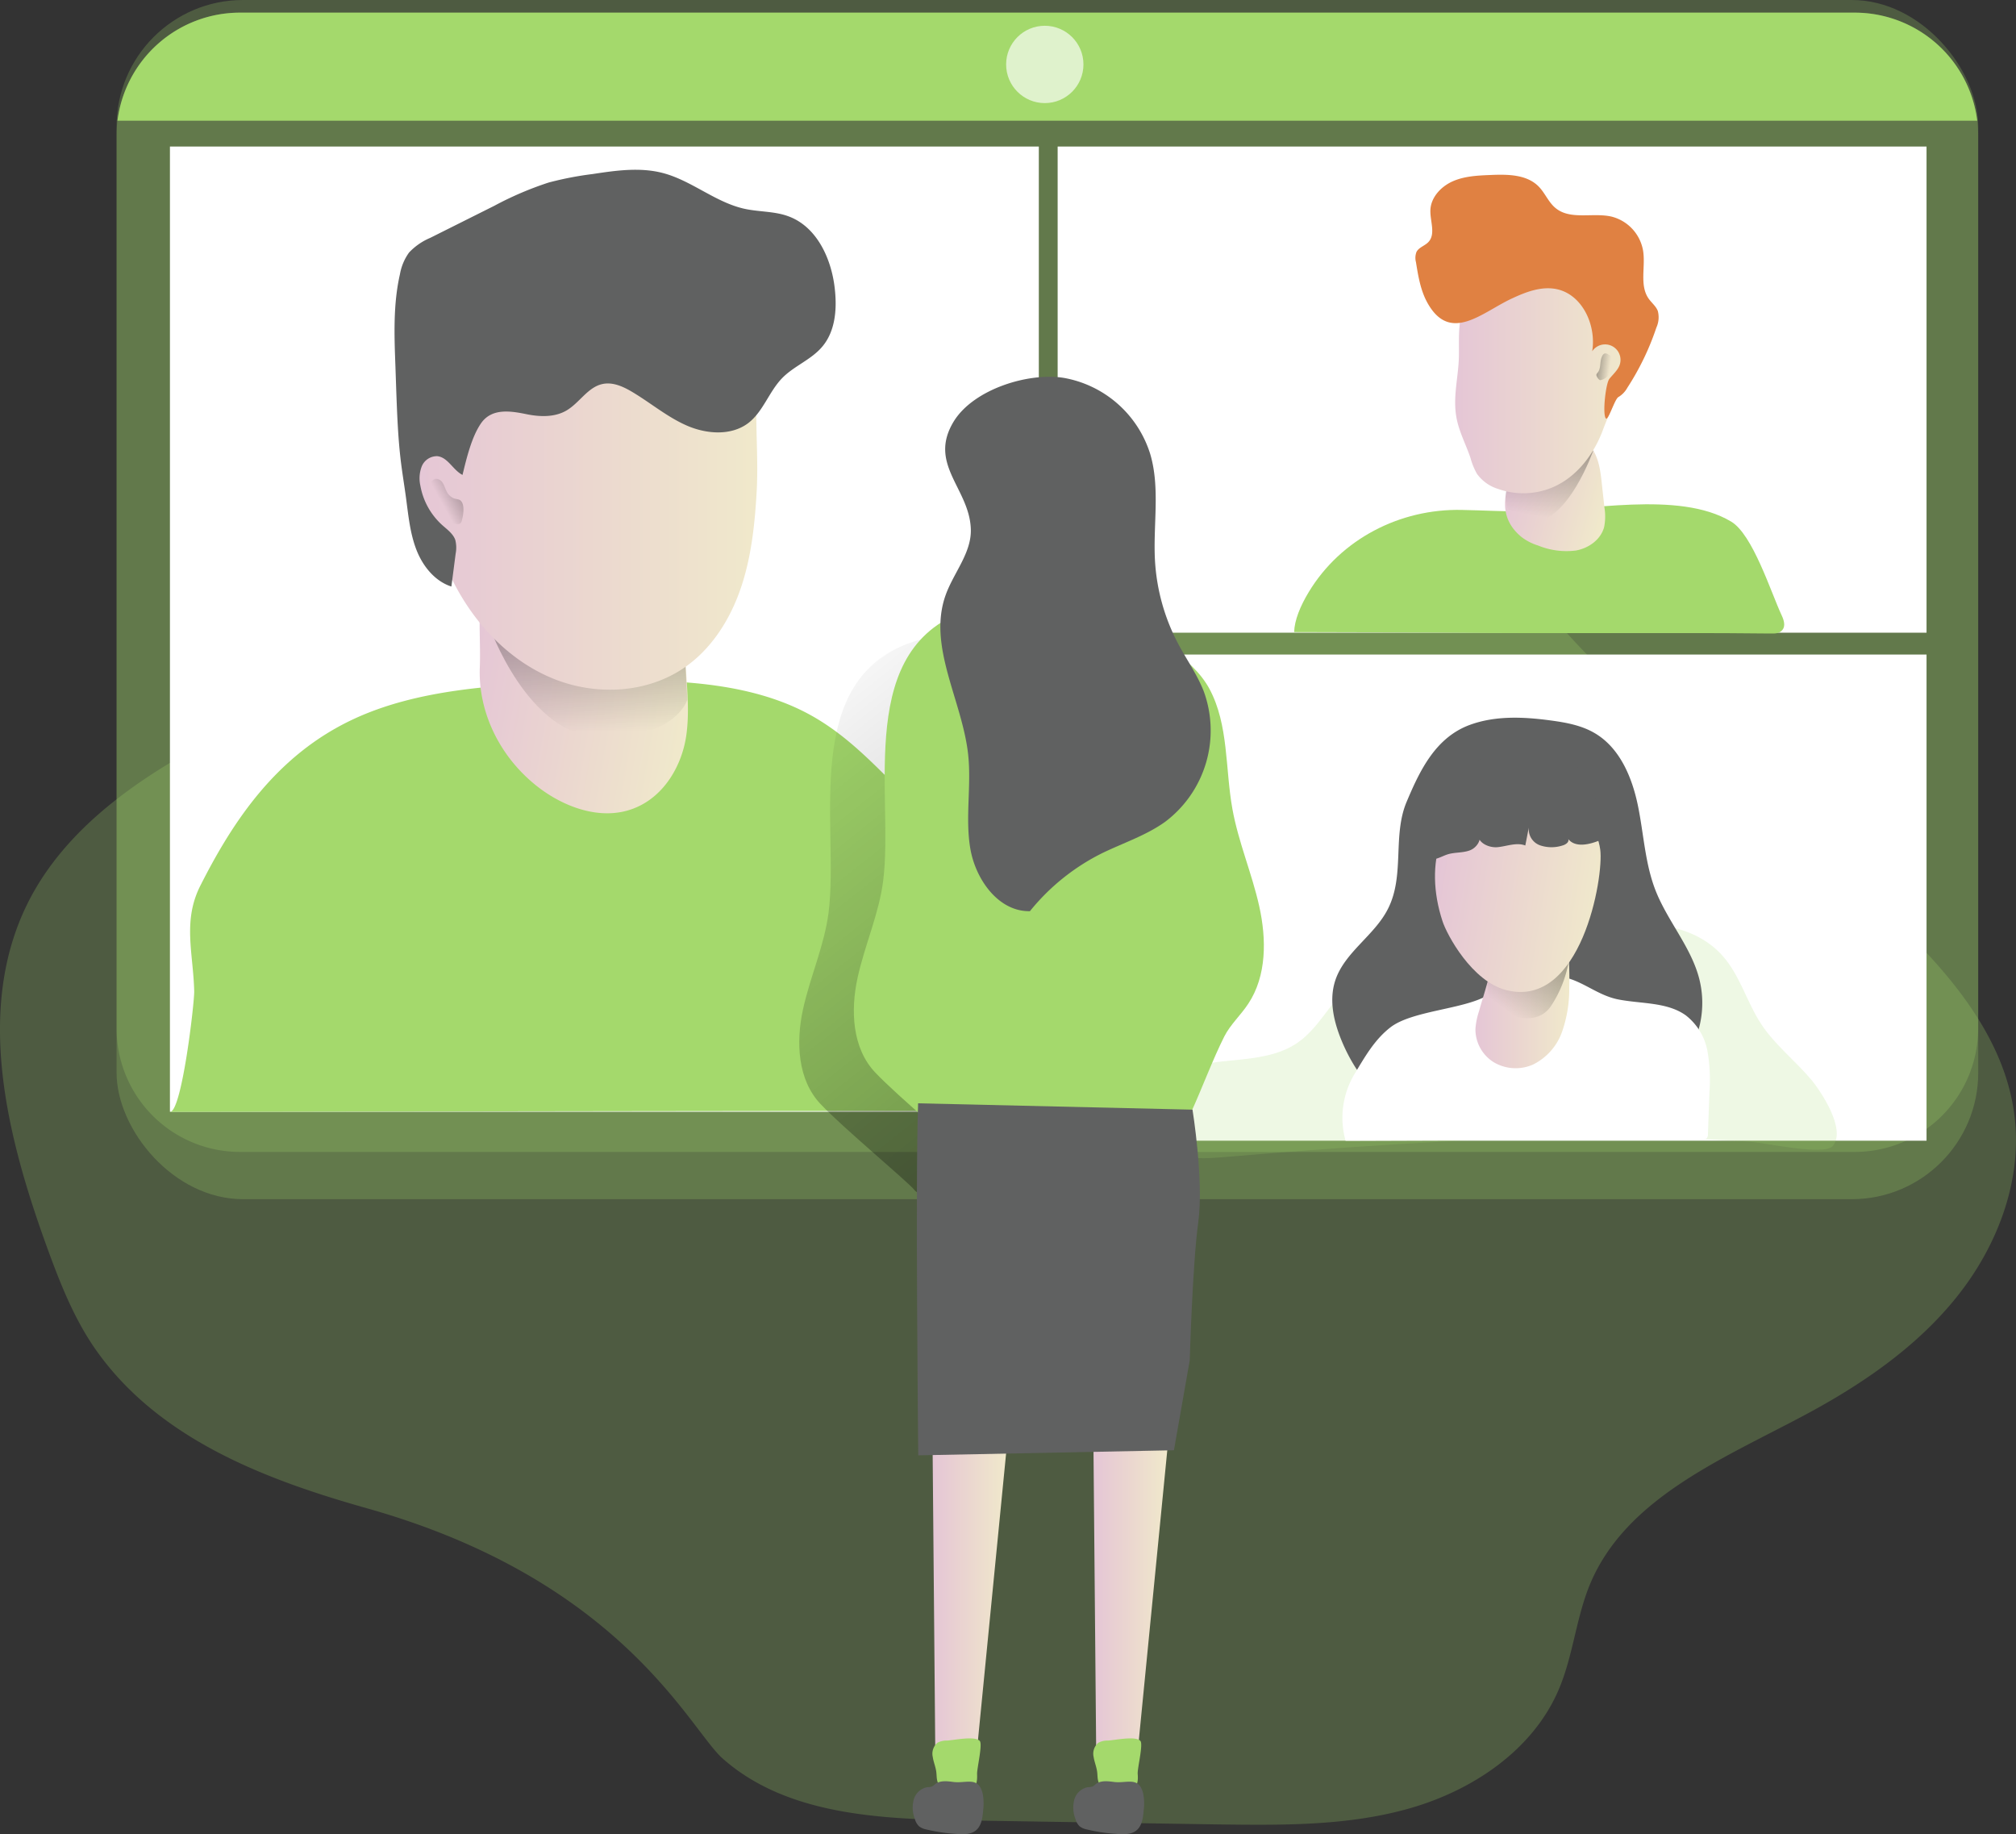 <svg id="Layer_1" data-name="Layer 1" xmlns="http://www.w3.org/2000/svg" xmlns:xlink="http://www.w3.org/1999/xlink" viewBox="0 0 473.46 430.71"><rect x="0" y="0" width="473.46" height="430.71" fill="#333333" stroke="none"/><defs><linearGradient id="linear-gradient" x1="219" y1="375.81" x2="236.54" y2="375.81" gradientUnits="userSpaceOnUse"><stop offset="0" stop-color="#e5c6d6"/><stop offset="0.42" stop-color="#ead4d0"/><stop offset="1" stop-color="#f0e9cb"/></linearGradient><linearGradient id="linear-gradient-2" x1="256.78" y1="375.81" x2="274.32" y2="375.81" xlink:href="#linear-gradient"/><linearGradient id="linear-gradient-3" x1="197.08" y1="157.08" x2="460.22" y2="487.01" gradientUnits="userSpaceOnUse"><stop offset="0" stop-color="#010101" stop-opacity="0"/><stop offset="0.95" stop-color="#010101"/></linearGradient><linearGradient id="linear-gradient-4" x1="142.02" y1="175.04" x2="195.23" y2="175.04" gradientTransform="translate(14.13 -44.38) rotate(9.81)" xlink:href="#linear-gradient"/><linearGradient id="linear-gradient-5" x1="151.43" y1="175.05" x2="149.66" y2="85.99" xlink:href="#linear-gradient-3"/><linearGradient id="linear-gradient-6" x1="110.12" y1="115.91" x2="191.47" y2="115.91" xlink:href="#linear-gradient"/><linearGradient id="linear-gradient-7" x1="116.86" y1="121.49" x2="126.38" y2="116.24" xlink:href="#linear-gradient-3"/><linearGradient id="linear-gradient-8" x1="384.68" y1="102.05" x2="409.09" y2="102.05" gradientTransform="matrix(0.96, 0.27, -0.27, 0.96, 25.81, -88.61)" xlink:href="#linear-gradient"/><linearGradient id="linear-gradient-9" x1="374.9" y1="124.5" x2="385.53" y2="66.82" xlink:href="#linear-gradient-3"/><linearGradient id="linear-gradient-10" x1="354.74" y1="92.06" x2="395.44" y2="92.06" xlink:href="#linear-gradient"/><linearGradient id="linear-gradient-11" x1="391.1" y1="89.45" x2="380.72" y2="88.24" xlink:href="#linear-gradient-3"/><linearGradient id="linear-gradient-12" x1="359.5" y1="235.84" x2="381.56" y2="235.84" xlink:href="#linear-gradient"/><linearGradient id="linear-gradient-13" x1="366.89" y1="240.48" x2="399.78" y2="195.19" xlink:href="#linear-gradient-3"/><linearGradient id="linear-gradient-14" x1="370.88" y1="201.92" x2="409.31" y2="201.92" gradientTransform="matrix(0.99, 0.16, -0.16, 0.99, 15.86, -51.01)" xlink:href="#linear-gradient"/></defs><title>Group video call</title><path d="M35.73,320.42c-5.28-7.4-8.64-16-11.74-24.52-9.44-26-16.82-55.7-4.59-80.5,9-18.21,26.94-30.16,44.95-39.53,48.46-25.2,102.84-38,150.09-65.41C224.25,104.77,234,98.37,245,95.91c11.4-2.54,23.29-.67,34.74,1.65A442.23,442.23,0,0,1,330.46,111c8.09,2.67,16.23,5.64,23.15,10.62,8.93,6.43,15.24,15.76,22.24,24.25,24.09,29.17,57.39,49.17,84.39,75.67C472.52,233.62,484,248,486.09,265.11c1.9,15.12-3.95,30.51-13.45,42.43s-22.38,20.7-35.82,27.88c-19.25,10.28-41.88,19.45-50.35,39.57-3.35,8-4,16.86-7.38,24.81-6,14.18-20.08,23.66-34.88,27.92s-30.46,4-45.86,3.81l-59-.94c-19.94-.31-41.74-1.32-56.66-14.54-7.76-6.87-23.56-41.83-83.47-58.73C75.77,350.7,50.61,341.31,35.73,320.42Z" transform="translate(-12.99 -3.13)" fill="#a4d96c" opacity="0.24" style="isolation:isolate"/><polygon points="219 337.35 219.67 413.6 229.12 414.27 236.54 338.7 219 337.35" fill="url(#linear-gradient)"/><polygon points="256.78 337.35 257.46 413.6 266.9 414.27 274.32 338.7 256.78 337.35" fill="url(#linear-gradient-2)"/><rect x="27.38" width="437.21" height="281.59" rx="29.7" fill="#a4d96c" opacity="0.24" style="isolation:isolate"/><path d="M477.56,35V244.63a29,29,0,0,1-28.93,29H69.3a29,29,0,0,1-28.93-29V35a29.36,29.36,0,0,1,.21-3.56A29,29,0,0,1,69.3,6.1H448.63a29,29,0,0,1,28.72,25.38A29.36,29.36,0,0,1,477.56,35Z" transform="translate(-12.99 -3.13)" fill="#a4d96c" opacity="0.24" style="isolation:isolate"/><path d="M477.35,31.48H40.58A29,29,0,0,1,69.3,6.1H448.63A29,29,0,0,1,477.35,31.48Z" transform="translate(-12.99 -3.13)" fill="#a4d96c"/><circle cx="245.37" cy="15.13" r="9.08" fill="#fff" opacity="0.65" style="isolation:isolate"/><rect x="248.39" y="34.41" width="204.06" height="114.16" fill="#fff"/><rect x="39.91" y="34.41" width="204.06" height="226.66" fill="#fff"/><path d="M96,172c15.11-7.06,33.51-8.05,51.12-8.73,19-.73,39.44-1,55.21,7.23,7.9,4.12,13.89,10.06,19.74,15.89a26.78,26.78,0,0,1,5.33,6.54c1.54,3.07,1.55,6.46,1.54,9.76l-.11,45.12c0,2.95,0,6-1.54,8.71-4.21,7.65,10.37,7.48-.34,7.48-47.93,0-174,.23-174,.23,2.78-.24,5.71-25.72,5.65-28.32-.21-9-2.81-16.58,1.54-25C67.66,196.08,77.87,180.45,96,172Z" transform="translate(-12.99 -3.13)" fill="#a4d96c"/><path d="M207.58,217.43c-1,7.77-4.31,15-6,22.7s-1.27,16.52,4.07,22.2,20.76,18.44,22.17,20.32c2.82,3.77,35.41-2.37,44.53-1.46,5.05.51,10-16.64,15.34-27.23,1.44-2.84,3.86-5,5.63-7.69,4.36-6.56,4.3-15.2,2.58-22.92s-4.9-15.06-6.3-22.84c-1.71-9.46-.85-19.71-5.38-28.17-8-14.85-40.17-23.65-56.08-18.74C200.57,162.11,210.18,197,207.58,217.43Z" transform="translate(-12.99 -3.13)" fill="url(#linear-gradient-3)"/><rect x="248.39" y="153.7" width="204.06" height="114.16" fill="#fff"/><path d="M438.31,256.59c-3.76-4.44-8.46-8.09-11.67-12.94-3.42-5.17-5-11.51-9.15-16.13-6.32-7.09-17-8.39-26.4-6.88s-18.28,5.27-27.69,6.56c-11.53,1.57-24.67-.21-33.49,7.38-4.58,4-7.19,9.95-12.17,13.39-4.34,3-9.83,3.63-15.08,4.14s-10.73,1.08-15.14,4-7.22,9-4.75,13.6c2.93,5.51,10.62,5.72,16.84,5.2,27.56-2.31,55.18-4.37,82.85-4.7,13.8-.16,27.62.1,41.39,1,3.3.21,17.46,3.35,19.52,1.07C446.76,268.51,440.57,259.27,438.31,256.59Z" transform="translate(-12.99 -3.13)" fill="#a4d96c" opacity="0.18" style="isolation:isolate"/><path d="M220.4,210c-1,7.77-4.31,15-6,22.7s-1.27,16.51,4.07,22.2,20.76,18.44,22.17,20.32c2.82,3.77,35.41-2.37,44.52-1.46,5.06.51,10-16.64,15.35-27.23,1.44-2.84,3.86-5,5.63-7.69,4.36-6.56,4.3-15.2,2.58-22.92s-4.9-15.06-6.3-22.84c-1.71-9.47-.85-19.71-5.38-28.17-8-14.85-40.17-23.65-56.08-18.74C213.39,154.69,223,189.58,220.4,210Z" transform="translate(-12.99 -3.13)" fill="#a4d96c"/><path d="M262.86,91.87a26,26,0,0,1,20.27,17.9c2.36,8,.64,16.66,1.11,25a47.58,47.58,0,0,0,5.45,19.54c1.95,3.67,4.38,7.09,5.92,10.94a26.83,26.83,0,0,1-9,30.87c-4.54,3.25-10,5-15,7.46a50.91,50.91,0,0,0-16.74,13.51c-7.37.15-12.76-7.42-14-14.69s.29-14.76-.51-22.1c-1.39-12.73-9.61-25.43-5.27-37.48,1.89-5.24,6.08-9.87,5.9-15.43-.31-9.6-10.16-15.24-4-25.32C241.69,94.47,254.61,90.52,262.86,91.87Z" transform="translate(-12.99 -3.13)" fill="#606161"/><path d="M228.61,262.21l64.44,1.49s2.7,16.65,1.35,26.46-2,32.41-2,32.41l-3.71,21.11-60.05,1.19S227.94,279.46,228.61,262.21Z" transform="translate(-12.99 -3.13)" fill="#606161"/><path d="M235.38,411.85a4.41,4.41,0,0,0-2.24.52,3.38,3.38,0,0,0-1.09,3.33c.18,1.22.7,2.37.84,3.6.12,1.06,0,2.3.79,3a3.24,3.24,0,0,0,2,.68c1.39.15,2.78.24,4.18.27a3.09,3.09,0,0,0,1.54-.24c1.09-.59,1.1-2.11,1.06-3.34s1.29-6.82.66-7.69C242.08,410.66,236.92,411.78,235.38,411.85Z" transform="translate(-12.99 -3.13)" fill="#a4d96c"/><path d="M273.16,411.85a4.35,4.35,0,0,0-2.23.52,3.36,3.36,0,0,0-1.1,3.33c.19,1.22.7,2.37.84,3.6.12,1.06,0,2.3.79,3a3.25,3.25,0,0,0,2,.68c1.38.15,2.78.24,4.17.27a3.13,3.13,0,0,0,1.55-.24c1.08-.59,1.1-2.11,1-3.34s1.3-6.82.66-7.69C279.86,410.66,274.71,411.78,273.16,411.85Z" transform="translate(-12.99 -3.13)" fill="#a4d96c"/><path d="M236.82,421.56c-1.44-.19-3.06-.37-4.21.52a3.55,3.55,0,0,1-.74.55,3.11,3.11,0,0,1-1.05.16,4.06,4.06,0,0,0-3.24,2.92,7.37,7.37,0,0,0,.26,4.54,3.8,3.8,0,0,0,1,1.74,4,4,0,0,0,1.64.72,40.59,40.59,0,0,0,7.28,1.07c1.52.11,3.2.14,4.39-.81,1.35-1.07,1.59-3,1.73-4.72a12.16,12.16,0,0,0-.12-4C242.72,420.12,239.84,422,236.82,421.56Z" transform="translate(-12.99 -3.13)" fill="#606161"/><path d="M274.53,421.56c-1.44-.19-3.06-.37-4.21.52a3.55,3.55,0,0,1-.74.55,3.11,3.11,0,0,1-1.05.16,4.06,4.06,0,0,0-3.24,2.92,7.44,7.44,0,0,0,.26,4.54,3.73,3.73,0,0,0,1,1.74,3.94,3.94,0,0,0,1.63.72,40.57,40.57,0,0,0,7.29,1.07c1.52.11,3.19.14,4.38-.81,1.35-1.07,1.59-3,1.73-4.72a12.16,12.16,0,0,0-.12-4C280.43,420.12,277.55,422,274.53,421.56Z" transform="translate(-12.99 -3.13)" fill="#606161"/><path d="M139.51,188.06c5.33,4.06,12.42,6.94,19.12,5.79,9.11-1.58,14.42-10,15.55-18.13s-.74-16.47-.27-24.68c.29-5.14,1.49-10.34.08-15.4-2.12-7.63-10.37-13.63-19.18-14.7a27.29,27.29,0,0,0-23.08,8.45c-8.1,9-5.64,19.77-6.06,30.49C125.27,170.26,130.3,181,139.51,188.06Z" transform="translate(-12.99 -3.13)" fill="url(#linear-gradient-4)"/><path d="M127.83,150s9.11,26.32,26.57,26.32,20-8.86,20-8.86l-.75-14.17Z" transform="translate(-12.99 -3.13)" fill="url(#linear-gradient-5)"/><path d="M190.7,118.49c-.44,7.76-1.26,15.57-3.79,22.91S180,155.64,173.57,160c-9,6.11-21.14,6.52-31.14,2.29S124.55,149.68,119.58,140a83.1,83.1,0,0,1-9.29-31c-.68-8.09.63-17,4.38-24.16,4-7.68,11.75-12.91,20-15.51s17.07-2.84,25.72-2.61c7,.19,14.29.74,20.56,3.94,7.21,3.67,11.51,10.35,10.31,18.32C189.84,98.57,191.24,108.81,190.7,118.49Z" transform="translate(-12.99 -3.13)" fill="url(#linear-gradient-6)"/><path d="M121.61,114.65c-2.24-1.13-3.44-4.17-5.94-4.4a3.85,3.85,0,0,0-3.62,2.37,7.76,7.76,0,0,0-.34,4.53,16.31,16.31,0,0,0,5.19,9.33c1.14,1,2.49,2,3,3.39a7.3,7.3,0,0,1,.1,3.26l-1,7.73c-3.92-1.26-6.75-4.83-8.23-8.67s-1.87-8-2.42-12.1c-.37-2.76-.83-5.52-1.18-8.29-.7-5.61-.91-11.28-1.12-16.94L105.85,89c-.27-7.19-.53-14.48,1.07-21.49a12.29,12.29,0,0,1,2.13-5.07A14.52,14.52,0,0,1,114,59l15.07-7.54A78.21,78.21,0,0,1,141.82,46a76.84,76.84,0,0,1,10.34-2c5.45-.83,11.08-1.64,16.43-.26,6.82,1.76,12.42,6.93,19.3,8.43,3.38.73,7,.55,10.2,1.73,6.85,2.47,10.33,10.26,11,17.51.46,4.59,0,9.61-3,13.13-2.57,3.06-6.61,4.51-9.4,7.37-3.11,3.19-4.47,7.9-8,10.59-4,3-9.75,2.58-14.36.58s-8.5-5.32-12.82-7.89c-2.12-1.27-4.57-2.4-7-1.89-3.49.73-5.44,4.47-8.53,6.25-2.76,1.59-6.17,1.48-9.29.85-3.72-.76-8.1-1.49-10.64,2C123.75,105.63,122.54,110.85,121.61,114.65Z" transform="translate(-12.99 -3.13)" fill="#606161"/><path d="M117.84,118.43c-.31-.61-.49-1.28-.85-1.86a1.87,1.87,0,0,0-1.68-1A1.67,1.67,0,0,0,114,117a4.27,4.27,0,0,0,.19,2,21.55,21.55,0,0,0,1.52,3.88,6.47,6.47,0,0,0,1.62,2.17,6.36,6.36,0,0,0,2.69,1.09,1.29,1.29,0,0,0,1.06-.09,1.24,1.24,0,0,0,.36-.65c.34-1.18.77-3.63-.2-4.65-.45-.46-1.1-.38-1.66-.6A3.32,3.32,0,0,1,117.84,118.43Z" transform="translate(-12.99 -3.13)" opacity="0.5" fill="url(#linear-gradient-7)"/><path d="M320.36,142.14c7.51-12.42,21.4-19.58,35.91-19.27,5,.1,10.05.38,15,.36,14.34-.07,35.92-5,48.25,2.36,5.11,3,9.38,16.67,11.91,22.06.51,1.08.92,2.45.18,3.38s-1.84.87-2.87.86c-25.4-.27-50.75.07-76.15-.2-5.74-.06-35.67-.13-35.67-.13C317,148.79,318.34,145.48,320.36,142.14Z" transform="translate(-12.99 -3.13)" fill="#a4d96c"/><path d="M370.32,129.23a12.41,12.41,0,0,0,3.9,2,17.55,17.55,0,0,0,8.89,1.17c3-.54,5.83-2.57,6.61-5.49a12.8,12.8,0,0,0,.07-4.62l-.6-5.51c-.29-2.71-.62-5.51-2-7.84a9.71,9.71,0,0,0-11.77-3.76,12.61,12.61,0,0,0-6.1,6.44C366.44,117.73,364.25,124.25,370.32,129.23Z" transform="translate(-12.99 -3.13)" fill="url(#linear-gradient-8)"/><path d="M387.17,108.93s-5.82,16.7-14.17,16.7-6.2-8.1-6.2-8.1Z" transform="translate(-12.99 -3.13)" fill="url(#linear-gradient-9)"/><path d="M355.26,102.22c.71,2.89,2.1,5.57,3.06,8.39a16.12,16.12,0,0,0,1.53,3.77,9.53,9.53,0,0,0,4.91,3.54,17.68,17.68,0,0,0,13-.41c5.61-2.45,9.6-7.76,11.71-13.51s5.77-11.51,5.93-17.63c.07-2.63-3.15-5.81-4.07-8.27-1-2.68-3-4.84-5.06-6.86a24.08,24.08,0,0,0-6-4.69c-5.51-2.72-12.31-1.17-17.52,2.08a16.09,16.09,0,0,0-4.55,4c-3,4.11-2.53,9.07-2.58,13.85C355.58,91.83,353.92,96.8,355.26,102.22Z" transform="translate(-12.99 -3.13)" fill="url(#linear-gradient-10)"/><path d="M348.23,74.25c-1.62-2.91-2.17-6.27-2.7-9.56a3.89,3.89,0,0,1,.12-2.39c.55-1.09,1.94-1.43,2.79-2.32,1.79-1.88.38-4.93.48-7.53.12-3,2.52-5.55,5.28-6.76s5.86-1.35,8.87-1.47c4-.17,8.45-.14,11.25,2.68,1.53,1.54,2.32,3.72,4,5.09,3.48,2.87,8.74,1,13.13,2a10,10,0,0,1,7.42,8c.62,3.79-.9,8.12,1.31,11.27.7,1,1.74,1.78,2.16,2.93a5.85,5.85,0,0,1-.35,3.87,62.06,62.06,0,0,1-6.81,14.11,5.82,5.82,0,0,1-2.08,2.18c-.91.45-2.46,5.84-3,5-.79-1.09,0-8.19.85-9.25s1.94-2,2.4-3.22a3.63,3.63,0,0,0-6.43-3.26c1-6.11-2.29-13.31-8.33-14.59-3.57-.75-7.21.64-10.52,2.19C361.11,76.43,353.61,83.9,348.23,74.25Z" transform="translate(-12.99 -3.13)" fill="#e08142"/><path d="M389.28,86.72a1.07,1.07,0,0,1,.6-.6,1.21,1.21,0,0,1,.89.29,2.23,2.23,0,0,1,1.09,1.18,2.18,2.18,0,0,1-.12,1.18,8.37,8.37,0,0,1-.91,2.28,2.83,2.83,0,0,1-2,1.35c-.36,0-.94-.89-.93-1.22s.35-.54.52-.87C389,89.21,388.67,87.88,389.28,86.72Z" transform="translate(-12.99 -3.13)" fill="url(#linear-gradient-11)"/><path d="M358.26,173.32c6-2.18,12.63-1.87,19-1,3.57.48,7.21,1.15,10.31,3,5.83,3.45,8.71,10.32,10.08,16.95s1.66,13.54,4.11,19.86c2.84,7.31,8.46,13.44,10.34,21a22.93,22.93,0,0,1-22.43,28.44c-4.87,0-9.63-1.61-14.5-1.59-10.08,0-19.71,6.89-29.58,4.86-8.1-1.67-13.88-9-17.18-16.54-2.05-4.7-3.43-10-1.84-14.91,2.18-6.67,9.24-10.58,12.39-16.86,4-7.88,1-17.22,4.41-25.19C346.46,184,350.17,176.25,358.26,173.32Z" transform="translate(-12.99 -3.13)" fill="#606161"/><path d="M393,237.81c5.41,1.07,11.5.58,15.91,3.75a13.77,13.77,0,0,1,5.07,8.35,39.25,39.25,0,0,1,.47,9.81l-.35,9.7a1.39,1.39,0,0,1-.29,1,1.57,1.57,0,0,1-1.11.29L329,271a20,20,0,0,1,2.16-15.77c2.42-4,4.66-8,8.44-10.91,5.09-3.85,16.93-4.18,22.52-7.35,1.45-.82.14-2,1.77-2.41s.92-2.37,2.52-2.38c4.57,0,10.27-.59,14.7.62C385.3,234,388.53,236.92,393,237.81Z" transform="translate(-12.99 -3.13)" fill="#fff"/><path d="M360.32,240.64a16.73,16.73,0,0,0-.82,4.12,9.09,9.09,0,0,0,4.43,7.88,10.09,10.09,0,0,0,9.11.46,13.66,13.66,0,0,0,6.8-7.68,30.33,30.33,0,0,0,1.69-10.33,82.35,82.35,0,0,0-.82-14,2.89,2.89,0,0,0-3.08-3.28c-5.83-.48-11,1.95-13.4,7.58a25.78,25.78,0,0,0-1.15,5.24C362.39,234,361.26,237.31,360.32,240.64Z" transform="translate(-12.99 -3.13)" fill="url(#linear-gradient-12)"/><path d="M362.37,233.54s-.5,4.3,1.44,5.9,9.61,5.32,13.32.09a27.23,27.23,0,0,0,4.39-11.39Z" transform="translate(-12.99 -3.13)" fill="url(#linear-gradient-13)"/><path d="M351.76,219.43c1,3.13,6.89,14.2,15.05,16.22,17.53,4.35,22.86-26.53,22-33-.62-4.71-4.51-11-8.07-14.11-4.23-3.73-10.75-4-15.94-1.81C351,192.61,347.36,206,351.76,219.43Z" transform="translate(-12.99 -3.13)" fill="url(#linear-gradient-14)"/><path d="M346.08,202.21a3.6,3.6,0,0,0,2.73,2.69c1.45.21,2.79-.72,4.19-1.16,1.68-.51,3.54-.31,5.19-.93s3-2.69,2-4.1c-.48,2.15,2.34,3.57,4.53,3.35s4.44-1.18,6.49-.39l.83-4.27a4,4,0,0,0,2.58,4.21,8.33,8.33,0,0,0,5.25.08c.76-.19,1.71-.79,1.42-1.53,1.76,2.15,5.18,1.25,7.74.16a1.91,1.91,0,0,0,1-.75,1.88,1.88,0,0,0,0-1.36c-1.1-4.14-2.23-8.35-4.45-12s-5.71-6.8-9.93-7.54a20.36,20.36,0,0,0-7.33.39,26.86,26.86,0,0,0-16.36,9.19C348.88,191.57,344.79,197.52,346.08,202.21Z" transform="translate(-12.99 -3.13)" fill="#606161"/></svg>